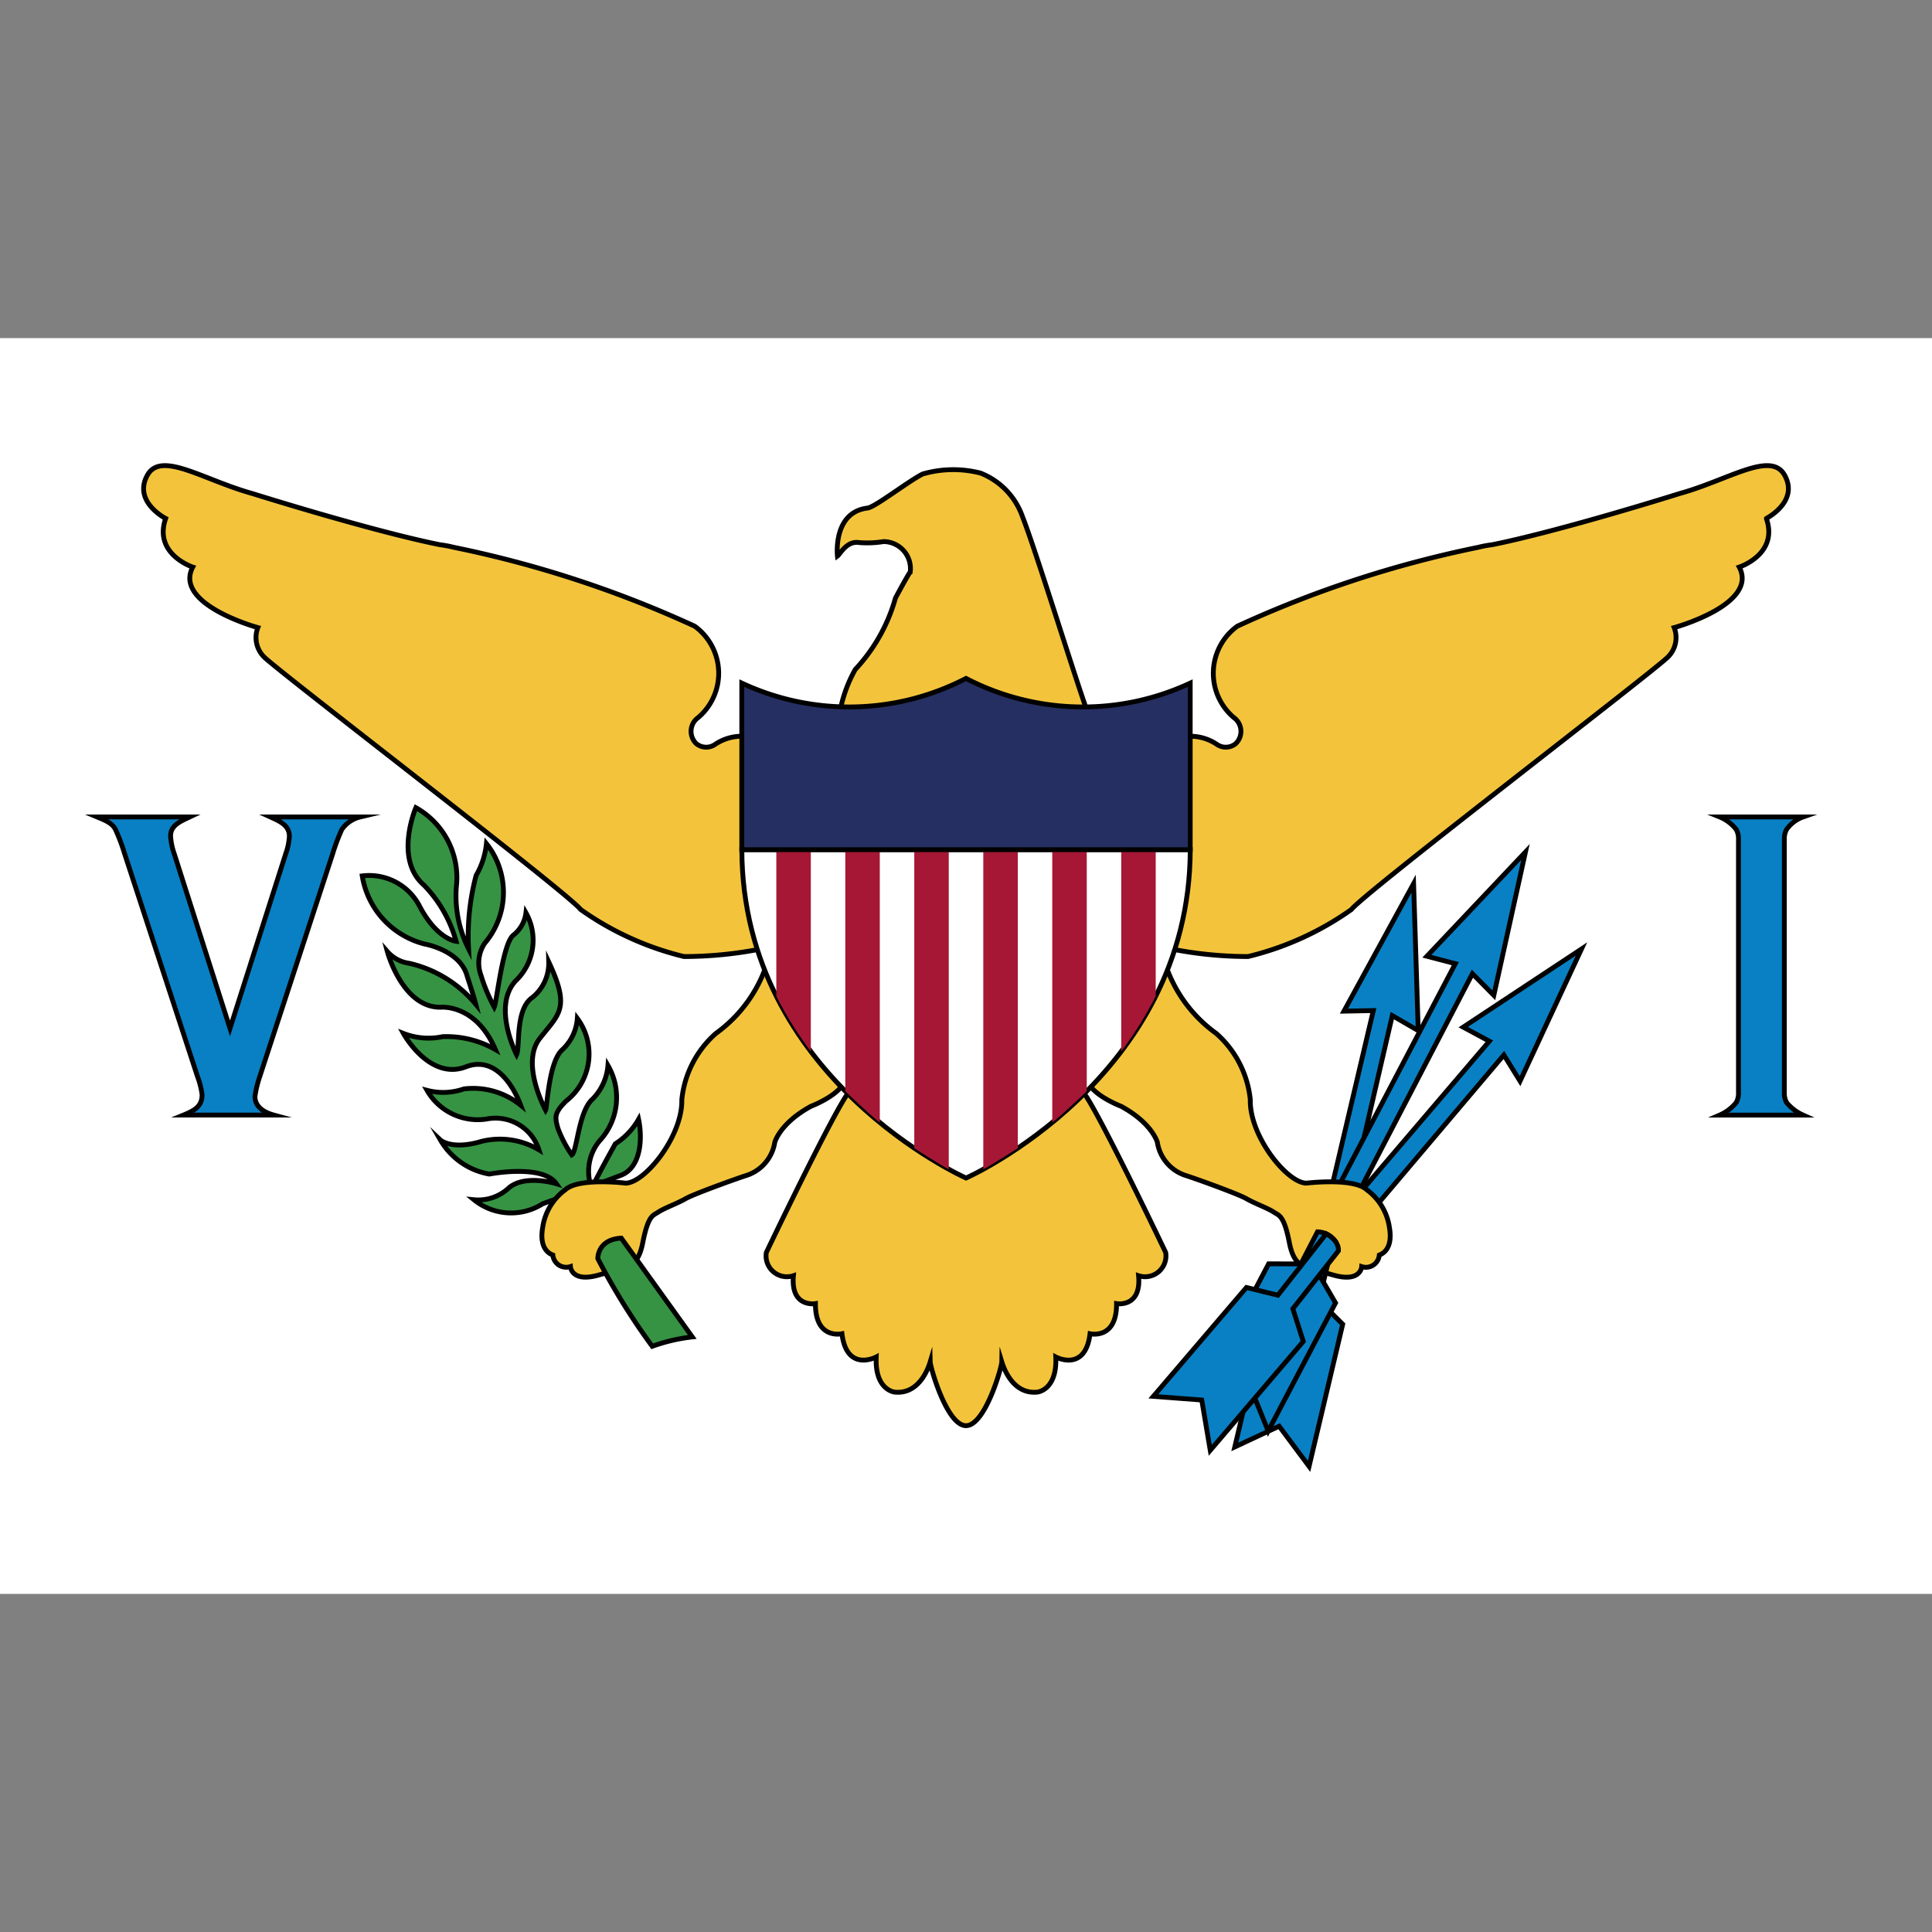 <svg xmlns="http://www.w3.org/2000/svg" viewBox="0 0 40 40"><rect x="0" y="0" width="40" height="40" fill="#808080" stroke="none"/><g id="t11_1p850"><rect id="rect3" y="7" width="40" height="26" fill="#fff" /><path id="path5" d="M12.856,24.333c.416-.161.449-.76.365-1.159a1.453,1.453,0,0,1-.481.507s-.453.809-.486.93a.994.994,0,0,1,.153-.984,1.319,1.319,0,0,0,.18-1.568,1.12,1.12,0,0,1-.319.697c-.291.253-.319,1.086-.43,1.154a2.496,2.496,0,0,1-.287-.55c-.06-.219-.088-.312.171-.565a1.238,1.238,0,0,0,.231-1.71.978.978,0,0,1-.305.643c-.287.239-.319,1.198-.352,1.257,0,0-.527-.969-.12-1.486s.634-.623.185-1.583a.913.913,0,0,1-.339.736c-.359.244-.253,1.028-.327,1.184,0,0-.508-.991-.023-1.525a1.16,1.16,0,0,0,.217-1.413.693.693,0,0,1-.254.458c-.227.161-.347,1.374-.402,1.495a3.501,3.501,0,0,1-.273-.653.736.736,0,0,1,.074-.667,1.623,1.623,0,0,0,.037-2.065,1.626,1.626,0,0,1-.213.658,4.872,4.872,0,0,0-.157,1.52,2.454,2.454,0,0,1-.254-1.276,1.659,1.659,0,0,0-.837-1.646s-.458,1.062.167,1.603a2.679,2.679,0,0,1,.666,1.164s-.402-.039-.768-.75a1.173,1.173,0,0,0-1.175-.604A1.743,1.743,0,0,0,8.791,19.545s.745.127.883.672c0,0,.125.375.176.575a2.518,2.518,0,0,0-1.378-.848.732.732,0,0,1-.453-.244s.31,1.164,1.105,1.154c0,0,.726-.078,1.133.877a2.03,2.03,0,0,0-1.092-.268,1.422,1.422,0,0,1-.814-.068s.537.984,1.295.692,1.125.773,1.133.794a1.567,1.567,0,0,0-1.175-.336,1.306,1.306,0,0,1-.763.029,1.209,1.209,0,0,0,1.235.594.944.944,0,0,1,1.082.638,1.583,1.583,0,0,0-1.189-.175c-.624.185-.851-.029-.851-.029a1.458,1.458,0,0,0,1.013.706s1.101-.214,1.388.2c0,0-.643-.2-.981.083a.922.922,0,0,1-.726.248,1.219,1.219,0,0,0,1.425.083S12.44,24.494,12.856,24.333Z" fill="#369343" stroke="#000" stroke-miterlimit="10" stroke-width="0.1" /><path d="M21.171,10.701a1.506,1.506,0,0,0-.87-.906,2.28,2.28,0,0,0-1.199.019c-.296.149-.986.686-1.141.705-.724.087-.623.994-.623.994.057-.041.193-.321.447-.28a2.109,2.109,0,0,0,.507-.02.559.559,0,0,1,.553.633c-.026.013-.305.534-.305.534a3.579,3.579,0,0,1-.833,1.481,2.827,2.827,0,0,0-.324.916s5.338.484,5.146-.003S21.448,11.402,21.171,10.701Z" fill="#f3c43b" stroke="#000" stroke-miterlimit="10" stroke-width="0.1" /><path d="M36.952,9.844c-.283-.522-1.153.091-2.183.376,0,0-2.436.767-3.875,1.058a2.283,2.283,0,0,0-.269.049l-.015.004-.001 0-0.0 0a22.815,22.815,0,0,0-4.992,1.634,1.204,1.204,0,0,0-.074,1.89.351.351,0,0,1,.041.541.322.322,0,0,1-.392.014.987.987,0,0,0-1.017-.049s-.598,2.91.164,3.323l-.136.954a8.211,8.211,0,0,0,1.637.166,6.229,6.229,0,0,0,2.14-.974c.253-.334,6.019-4.744,6.537-5.212a.568.568,0,0,0,.145-.624s1.754-.48,1.347-1.253c0,0,.82-.266.561-1.007C36.57,10.733,37.248,10.389,36.952,9.844Z" fill="#f3c43b" stroke="#000" stroke-miterlimit="10" stroke-width="0.1" /><polygon id="polygon33" points="29.267 18.295 29.363 21.338 29.363 21.338 28.826 21.027 28.826 21.027 27.931 24.889 27.562 24.624 28.433 20.923 28.433 20.923 27.825 20.935 27.825 20.935 29.267 18.295" fill="#0980c4" stroke="#000" stroke-miterlimit="10" stroke-width="0.1" /><polygon id="polygon45" points="32.743 19.648 31.471 22.383 31.471 22.383 31.136 21.842 31.136 21.842 28.45 25.015 28.159 24.69 30.835 21.557 30.835 21.557 30.294 21.266 30.294 21.266 32.743 19.648" fill="#0980c4" stroke="#000" stroke-miterlimit="10" stroke-width="0.1" /><polygon id="polygon49" points="31.583 17.64 30.928 20.607 30.928 20.607 30.485 20.159 30.485 20.159 28.082 24.781 27.711 24.565 30.131 19.952 30.131 19.952 29.542 19.798 29.542 19.798 31.583 17.64" fill="#0980c4" stroke="#000" stroke-miterlimit="10" stroke-width="0.1" /><path d="M15.826,15.361a.988.988,0,0,0-1.018.049.322.322,0,0,1-.392-.014.351.351,0,0,1,.041-.541,1.204,1.204,0,0,0-.074-1.89,22.828,22.828,0,0,0-4.992-1.634v-0l-.001-0L9.375,11.327a2.291,2.291,0,0,0-.268-.049c-1.439-.291-3.876-1.058-3.876-1.058-1.03-.285-1.9-.898-2.183-.376-.296.546.382.89.382.89-.259.74.561,1.007.561,1.007-.407.773,1.348,1.253,1.348,1.253a.568.568,0,0,0,.145.624c.518.468,6.284,4.877,6.537,5.212a6.228,6.228,0,0,0,2.14.974,8.206,8.206,0,0,0,1.637-.166l-.136-.954C16.424,18.271,15.826,15.361,15.826,15.361Z" fill="#f3c43b" stroke="#000" stroke-miterlimit="10" stroke-width="0.1" /><path d="M15.874,19.965a2.883,2.883,0,0,1-1.054,1.432,2.111,2.111,0,0,0-.704,1.371c.019.747-.756,1.718-1.159,1.728,0,0-.976-.119-1.252.136a1.176,1.176,0,0,0-.469.779c-.08.455.154.552.21.572a.278.278,0,0,0,.364.24s.018.338.586.175.802-.11.913-.675c.111-.565.213-.556.314-.624.136-.091.391-.177.58-.286.155-.089,1.036-.409,1.264-.481a.861.861,0,0,0,.574-.682s.105-.396.752-.747c0,0,.734-.277.715-.638A13.599,13.599,0,0,0,15.874,19.965Z" fill="#f3c43b" stroke="#000" stroke-miterlimit="10" stroke-width="0.1" /><path d="M28.766,25.411a1.176,1.176,0,0,0-.469-.779c-.276-.255-1.252-.136-1.252-.136-.403-.009-1.178-.98-1.159-1.728a2.111,2.111,0,0,0-.704-1.371,2.885,2.885,0,0,1-1.054-1.432,13.613,13.613,0,0,0-1.633,2.301c-.019.362.715.638.715.638.648.351.752.747.752.747a.861.861,0,0,0,.573.682c.228.071,1.109.391,1.264.481.189.109.444.195.58.286.101.068.204.058.315.624s.345.513.913.675.586-.175.586-.175a.278.278,0,0,0,.364-.24C28.612,25.963,28.846,25.866,28.766,25.411Z" fill="#f3c43b" stroke="#000" stroke-miterlimit="10" stroke-width="0.1" /><path d="M22.416,22.598c-.682-.772-1.768.873-2.066,1.361a.405.405,0,0,0-.698,0c-.298-.488-1.385-2.133-2.066-1.361-.279.315-1.72,3.333-1.72,3.333a.432.432,0,0,0,.561.481c-.062.669.456.578.456.578-.006.753.549.624.549.624.099.805.709.481.709.481-.031.688.382.727.382.727.491.05.686-.461.736-.627.003.118.347,1.322.741,1.322s.739-1.204.741-1.322c.051.166.246.677.736.627,0,0,.413-.039.382-.727,0,0,.61.325.709-.481,0,0,.555.13.549-.624,0,0,.518.091.456-.578a.432.432,0,0,0,.561-.481S22.695,22.913,22.416,22.598Z" fill="#f3c43b" stroke="#000" stroke-miterlimit="10" stroke-width="0.1" /><path id="path123" d="M20.001,24.39s4.63-2.052,4.642-6.799h-9.284C15.37,22.339,20.001,24.39,20.001,24.39Z" fill="#fff" stroke="#000" stroke-miterlimit="10" stroke-width="0.1" /><path id="path131" d="M16.073,17.592v3.033a7.67,7.67,0,0,0,.714,1.145V17.592Z" fill="#a51735" /><path id="path133" d="M17.501,17.592v5s.447.438.714.649V17.592Z" fill="#a51735" /><path id="path135" d="M18.929,17.592v6.18s.509.329.714.437V17.592Z" fill="#a51735" /><path id="path143" d="M23.928,17.592v3.033a7.671,7.671,0,0,1-.714,1.145V17.592Z" fill="#a51735" /><path id="path145" d="M22.5,17.592v5s-.447.438-.714.649V17.592Z" fill="#a51735" /><path id="path147" d="M21.072,17.592v6.18s-.509.329-.714.437V17.592Z" fill="#a51735" /><path id="path153" d="M27.486,26.19l-.18.736h0l.493.491h0L27.103,30.36,26.483,29.528l-.918.429.697-2.943h0l.646-.18h0l.168-.735A.439.439,0,0,1,27.486,26.19Z" fill="#0980c4" stroke="#000" stroke-miterlimit="10" stroke-width="0.1" /><path id="path155" d="M27.651,25.705l-.355.662h0l.355.609h0L26.256,29.628l-.394-.973-.992.164L26.266,26.166h0l.668.002h0l.343-.664A.472.472,0,0,1,27.651,25.705Z" fill="#0980c4" stroke="#000" stroke-miterlimit="10" stroke-width="0.1" /><path id="path157" d="M27.711,25.897l-.944,1.199h0l.216.677h0L25.057,30.027,24.881,28.986l-1.002-.076,1.927-2.254h0l.651.16h0l1.001-1.273S27.726,25.678,27.711,25.897Z" fill="#0980c4" stroke="#000" stroke-miterlimit="10" stroke-width="0.1" /><path id="path193" d="M12.377,26.058s-.014-.395.486-.424L14.333,27.68a3.589,3.589,0,0,0-.829.194A13.692,13.692,0,0,1,12.377,26.058Z" fill="#369343" stroke="#000" stroke-miterlimit="10" stroke-width="0.1" /><path id="path215" d="M24.642,14.143a5.252,5.252,0,0,1-4.642-.097,5.252,5.252,0,0,1-4.642.097v3.449h9.284V14.143Z" fill="#262f61" stroke="#000" stroke-miterlimit="10" stroke-width="0.1" /><path id="path217" d="M3.798,23.086c.225-.092.387-.18.386-.421a1.693,1.693,0,0,0-.096-.38L2.578,17.669a3.957,3.957,0,0,0-.188-.497c-.068-.13-.201-.183-.381-.258H3.929c-.209.099-.399.177-.397.398a1.302,1.302,0,0,0,.073.357L4.762,21.292l1.156-3.623a1.248,1.248,0,0,0,.073-.357c-.002-.227-.2-.309-.395-.398H7.458a.647.647,0,0,0-.38.258,3.943,3.943,0,0,0-.188.497L5.379,22.286a2.366,2.366,0,0,0-.096.384s-.07.292.386.416l-1.871,0Z" fill="#0980c4" stroke="#000" stroke-miterlimit="10" stroke-width="0.1" /><path id="path219" d="M35.993,22.612V17.384a.399.399,0,0,0-.045-.208.826.826,0,0,0-.345-.262h1.73a.716.716,0,0,0-.345.26.411.411,0,0,0-.045.21v5.228a.41.41,0,0,0,.046.215.945.945,0,0,0,.343.26H35.603a.909.909,0,0,0,.345-.262A.409.409,0,0,0,35.993,22.612Z" fill="#0980c4" stroke="#000" stroke-miterlimit="10" stroke-width="0.1" /></g></svg>
